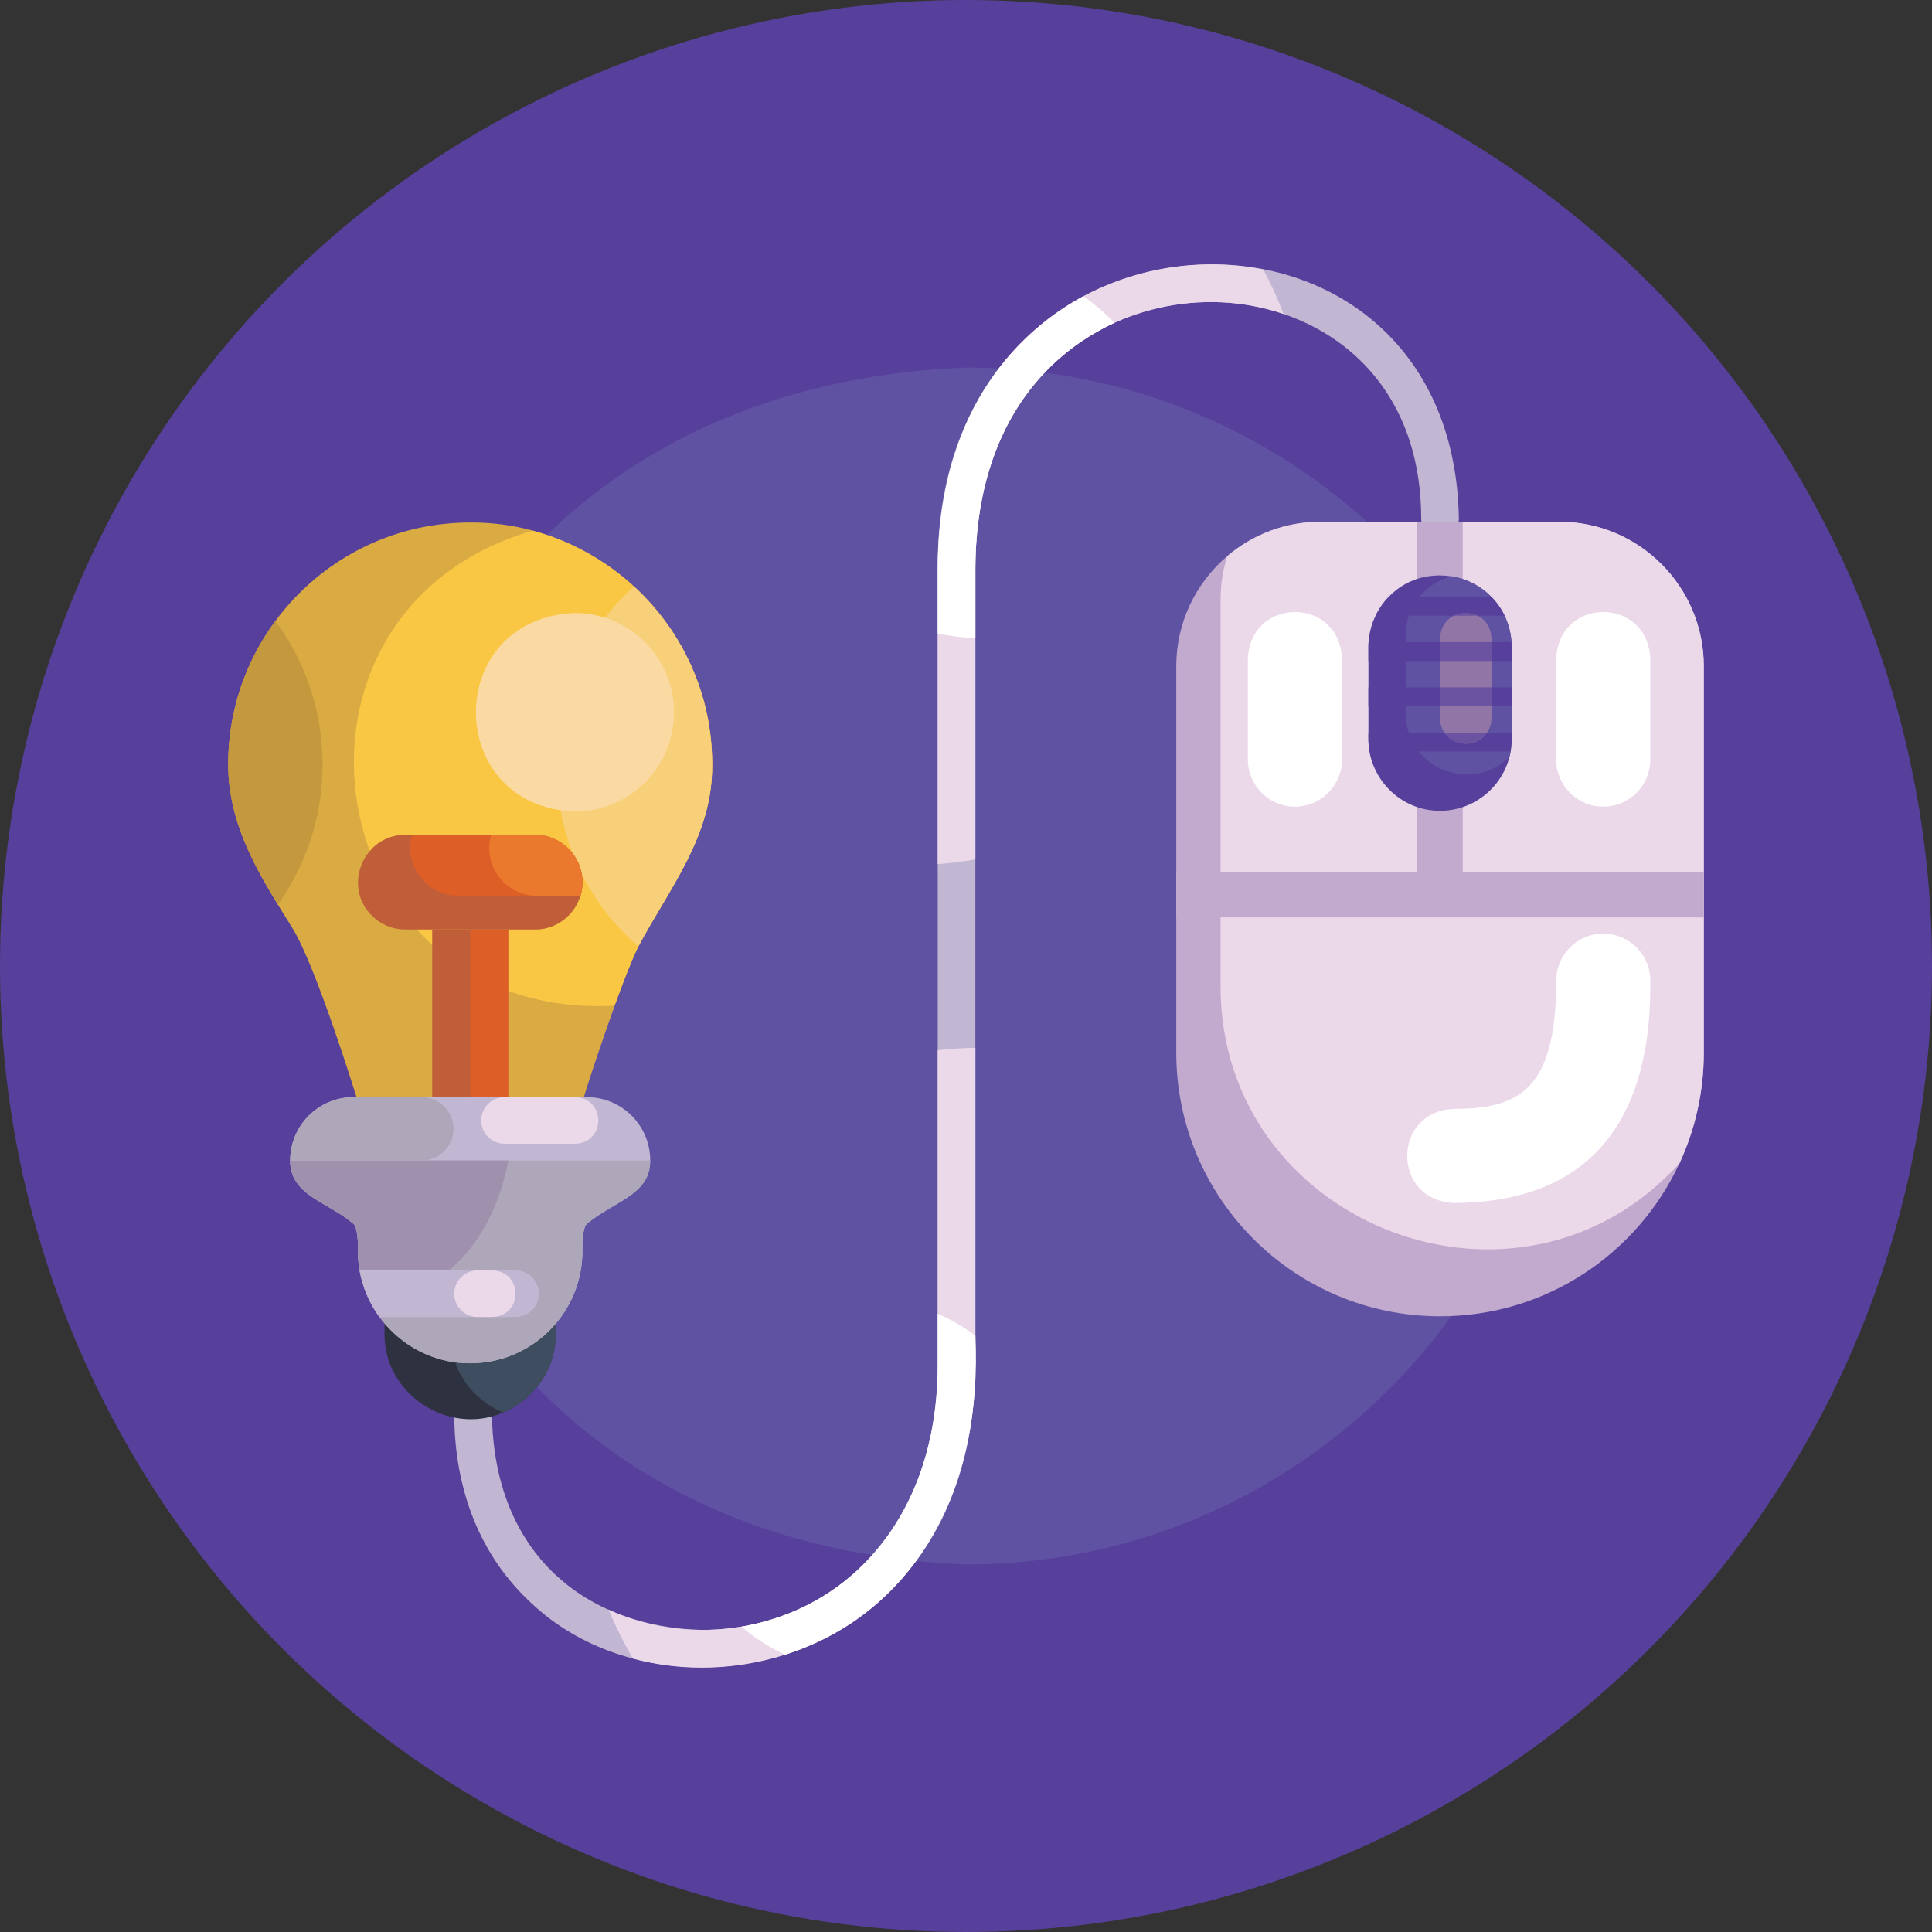 <svg id="Icons" enable-background="new 0 0 512 512" height="512" viewBox="0 0 512 512" width="512" xmlns="http://www.w3.org/2000/svg"><rect x="0" y="0" width="512" height="512" fill="#333333" stroke="none"/><g><circle cx="256" cy="256" fill="#57409b" r="256"/><path d="m414.59 256c0-87.587-71.003-158.59-158.59-158.59-210.367 8.353-210.307 308.859.001 317.181 87.586-.001 158.589-71.004 158.589-158.591z" fill="#6052a3"/><g><g><g><path d="m386.611 137.479c-.23 6.656-9.803 6.522-9.977 0 0-29.98-16.681-47.558-36.464-54.262-21.311-7.315-46.171-1.683-61.884 14.067-12.95 12.76-19.803 31.236-19.803 53.434v210.564c0 24.921-7.881 45.862-22.786 60.547-24.399 24.981-69.2 27.282-94.946 2.963-13.329-12.33-20.372-29.709-20.372-50.271.226-6.65 9.802-6.527 9.977 0 .416 37.469 24.991 56.647 55.718 57.425 38.18-.206 63.169-31.585 62.433-70.664.001 0 .001-210.564.001-210.564-.917-102.756 136.623-107.489 138.103-13.239z" fill="#c1b7d3"/></g><path d="m258.483 277.679v83.603c0 24.921-7.881 45.862-22.786 60.547-17.459 17.481-44.254 24.128-67.95 17.708-2.444-4.15-4.609-8.48-6.475-12.959 22.312 10.309 50.097 5.461 67.431-11.862 12.95-12.76 19.803-31.236 19.803-53.434v-82.955c3.283-.379 6.605-.598 9.977-.648z" fill="#ebd9ea"/><path d="m340.171 83.217c-21.336-7.278-45.998-1.782-61.884 14.067-12.95 12.76-19.803 31.236-19.803 53.434v77.029c-3.272.578-6.604.998-9.977 1.267v-78.296c0-24.921 7.881-45.862 22.786-60.547 16.324-16.302 40.763-23.295 63.49-18.745 2.036 3.8 3.831 7.731 5.388 11.791z" fill="#ebd9ea"/><g fill="#fff"><path d="m295.316 85.551c-24.78 11.709-36.689 35.265-36.833 65.166v18.337c-3.422-.06-6.764-.469-9.977-1.187v-17.15c.141-32.189 12.764-57.923 38.539-72.19 3.014 2.036 5.787 4.39 8.271 7.024z"/><path d="m258.483 353.969c1.944 38.705-14.546 72.905-50.401 84.551-4.21-1.936-8.101-4.44-11.583-7.433 33.286-5.874 52.314-34.473 52.007-69.806v-13.129c3.562 1.547 6.914 3.513 9.977 5.817z"/></g></g><g><g><path d="m451.524 176.573v102.349c0 10.506-2.315 20.462-6.465 29.401-11.104 23.924-35.327 40.504-63.431 40.504-38.603.006-69.906-31.292-69.905-69.905v-102.349c0-11.693 5.238-22.168 13.508-29.192 6.674-5.686 15.334-9.119 24.802-9.119h63.181c21.16 0 38.31 17.16 38.31 38.311z" fill="#c2aacf"/></g><g><path d="m451.524 176.573v102.349c0 10.506-2.315 20.462-6.465 29.401-.738.798-1.486 1.586-2.255 2.354-43.132 43.648-119.527 12.725-119.339-49.434v-102.338c0-4.011.619-7.882 1.766-11.523 6.674-5.686 15.334-9.119 24.802-9.119h63.181c21.16-.001 38.31 17.159 38.31 38.31z" fill="#ebd9ea"/></g><g><g><path d="m375.604 138.267h12.039v98.841h-12.039z" fill="#c2aacf"/></g><g><path d="m375.604 167.206h12.039v139.806h-12.039z" fill="#c2aacf" transform="matrix(0 -1 1 0 144.515 618.732)"/></g></g><g><g><path d="m400.604 171.434c-.123 2.507.353 26.387-.379 28.214-1.715 8.65-9.41 15.233-18.596 15.224-10.543.063-19.042-8.731-18.985-18.975v-24.463c-.01-2.879.668-5.773 1.896-8.26 8.991-17.968 35.728-11.957 36.064 8.26z" fill="#57409b"/></g><g><path d="m400.604 171.434c-.2 3.503.541 26.235-.579 29.112-8.32 8.473-23.116 4.911-26.697-6.395-.519-1.576-.798-3.263-.798-5.008v-20.771c-.004-3.755 1.302-7.366 3.651-10.206 2.165-2.654 5.168-4.609 8.61-5.447.778.13 1.536.309 2.275.529 7.882 2.251 13.646 9.988 13.538 18.186z" fill="#6052a3"/></g><g><path d="m362.643 182.153h37.961v5.011h-37.961z" fill="#57409b"/></g><g><path d="m400.604 171.434v3.731h-37.961c.012-.957-.034-4.107.04-5.008h37.871c.04.42.05.849.05 1.277z" fill="#57409b"/></g><g><path d="m398.718 163.174h-34.179c.888-1.855 2.085-3.552 3.512-5.008h27.136c1.447 1.452 2.629 3.152 3.531 5.008z" fill="#57409b"/></g><g><path d="m400.604 194.151c.007 1.618.028 3.422-.289 5.008h-37.382c-.309-1.55-.303-3.404-.289-5.008z" fill="#57409b"/></g><g><path d="m395.266 169.23v21.061c0 1.426-.449 2.764-1.207 3.861-3.697 5.473-12.456 2.785-12.441-3.861v-21.061c.297-9.016 13.368-8.998 13.648 0z" fill="#9175a7"/></g></g><g><g><path d="m381.618 182.149h13.648v5.018h-13.648z" fill="#6c53a2"/></g><g><path d="m381.618 170.158h13.648v5.008h-13.648z" fill="#6c53a2"/></g><g><path d="m391.565 163.174h-6.245c1.845-1.003 4.4-1.003 6.245 0z" fill="#6c53a2"/></g><g><path d="m394.059 194.151c-2.455 3.891-8.774 3.89-11.234 0z" fill="#6c53a2"/></g></g><g><path d="m424.877 213.77c-6.887 0-12.471-5.583-12.471-12.471v-26.698c.666-16.54 24.272-16.549 24.941 0v26.698c.001 6.887-5.582 12.471-12.47 12.471z" fill="#fff"/></g><g><path d="m343.172 213.77c-6.887 0-12.471-5.583-12.471-12.471v-26.698c.666-16.54 24.272-16.549 24.941 0v26.698c.001 6.887-5.582 12.471-12.47 12.471z" fill="#fff"/></g><g><path d="m385.32 318.8c-16.535-.656-16.545-24.283 0-24.941 17.567 0 27.087-5.413 27.087-33.966 0-6.887 5.583-12.471 12.471-12.471 6.887 0 12.471 5.584 12.471 12.471.386 35.939-14.98 58.725-52.029 58.907z" fill="#fff"/></g></g><g id="Lightbulb_5_"><g><path d="m188.724 202.6c.153 19.027-11.32 32.689-19.564 48.226-3.893 7.397-14.22 38.707-14.424 39.935h-60.259s-10.651-34.531-16.924-44.701c-8.289-13.365-17.059-26.669-17.079-43.459-.055-35.097 28.505-64.132 64.125-64.125 34.706-.266 64.389 28.737 64.125 64.124z" fill="#daab42"/><path d="m85.487 202.6c0 13.834-4.379 26.659-11.847 37.14-6.878-11.257-13.167-23.01-13.167-37.14 0-14.238 4.642-27.405 12.514-38.04 7.858 10.635 12.5 23.802 12.5 38.04z" fill="#c4983d"/><path d="m188.724 202.6c.153 19.026-11.32 32.69-19.564 48.226-2.018 4.301-4.223 9.968-6.303 15.682-78.294 4.16-96.117-104.088-21.752-125.875 27.737 7.407 47.595 32.449 47.619 61.967z" fill="#f9c744"/><path d="m188.724 202.6c.154 19.025-11.32 32.691-19.564 48.226-28.605-24.629-29.028-70.286-1.133-95.411 12.731 11.722 20.697 28.522 20.697 47.185z" fill="#f8d07a"/><path d="m178.61 188.763c0-14.532-11.78-26.312-26.312-26.312-34.902 1.386-34.892 51.243 0 52.624 14.532 0 26.312-11.78 26.312-26.312z" fill="#fbd9a3"/><path d="m188.724 202.6c.153 19.027-11.32 32.689-19.564 48.226-3.893 7.397-14.22 38.707-14.424 39.935h-60.259s-10.651-34.531-16.924-44.701c-8.289-13.365-17.059-26.669-17.079-43.459-.055-35.097 28.505-64.132 64.125-64.125 34.706-.266 64.389 28.737 64.125 64.124z" fill="none"/></g><g><path d="m147.314 344.249v9.114c0 9.456-5.792 17.576-14.005 20.992-14.554 6.287-31.667-5.039-31.41-20.992v-9.114z" fill="#2e3140"/><path d="m147.314 344.249v9.114c0 9.456-5.792 17.576-14.005 20.992-8.229-3.416-14.021-11.521-14.021-20.992v-9.114z" fill="#3e4e60"/><path d="m147.314 344.249v9.114c0 9.456-5.792 17.576-14.005 20.992-14.554 6.287-31.667-5.039-31.41-20.992v-9.114z" fill="none"/></g><g><path d="m114.541 246.331h20.129v44.43h-20.129z" fill="#bf5e39"/><path d="m124.605 246.331h10.065v44.43h-10.065z" fill="#dd5e26"/></g><g><path d="m154.348 233.793c.055 6.76-5.582 12.581-12.546 12.546h-34.391c-3.462 0-6.599-1.413-8.866-3.68-7.838-7.736-2.291-21.44 8.866-21.411h34.391c6.921.007 12.551 5.622 12.546 12.545z" fill="#bf5e39"/><path d="m154.348 233.793c0 1.242-.171 2.438-.512 3.556h-32.576c-8.239.143-14.469-8.27-12.033-16.101h32.575c6.921.007 12.551 5.622 12.546 12.545z" fill="#dd5e26"/><path d="m150.668 224.927c3.136 2.988 4.521 8.133 3.167 12.421h-11.66c-8.241.147-14.46-8.273-12.018-16.101h11.645c3.463 0 6.599 1.413 8.866 3.68z" fill="#ea792e"/><path d="m154.348 233.793c.055 6.76-5.582 12.581-12.546 12.546h-34.391c-3.462 0-6.599-1.413-8.866-3.68-7.838-7.736-2.291-21.44 8.866-21.411h34.391c6.921.007 12.551 5.622 12.546 12.545z" fill="none"/></g><g><path d="m172.312 307.544c.052 9.129-9.685 10.808-16.769 16.769-1.397 1.196-1.196 7.22-1.196 7.22 0 16.427-13.322 29.749-29.749 29.749-16.482.111-29.854-13.723-29.733-29.749 0 0 .202-6.024-1.196-7.22-7.065-5.993-16.769-7.515-16.769-16.769 0-9.269 7.499-16.784 16.769-16.784h61.874c9.27 0 16.769 7.515 16.769 16.784z" fill="#c1b7d3"/><path d="m172.281 307.544c.145 9.124-9.689 10.812-16.738 16.769-1.397 1.196-1.196 7.22-1.196 7.22 0 16.427-13.322 29.749-29.749 29.749-16.482.111-29.854-13.723-29.733-29.749 0 0 .202-6.024-1.196-7.22-7.065-5.993-16.769-7.515-16.769-16.769z" fill="#aea7b9"/><path d="m134.675 307.544s-4.984 35.867-36.969 36.689c-1.817-3.851-2.841-8.151-2.841-12.701 0 0 .202-6.024-1.196-7.22-7.065-5.993-16.769-7.515-16.769-16.769h57.775z" fill="#9f90ae"/><path d="m120.189 299.144c0 4.642-3.757 8.4-8.384 8.4h-34.904c0-9.269 7.499-16.784 16.769-16.784h18.135c4.627 0 8.384 3.757 8.384 8.384z" fill="#aea7b9"/><path d="m142.811 342.852c0 3.4-2.764 6.164-6.18 6.164h-36.084c-2.657-3.648-4.448-7.837-5.232-12.344h41.316c3.417 0 6.18 2.764 6.18 6.18z" fill="#c1b7d3"/><g fill="#ebd9ea"><path d="m130.486 349.019h-3.938c-3.408 0-6.17-2.762-6.17-6.17s2.762-6.17 6.17-6.17h3.938c8.167.282 8.167 12.059 0 12.34z"/><path d="m152.426 303.101h-18.73c-3.408 0-6.17-2.762-6.17-6.17s2.762-6.17 6.17-6.17h18.73c8.163.279 8.17 12.057 0 12.34z"/></g></g></g></g></g></svg>